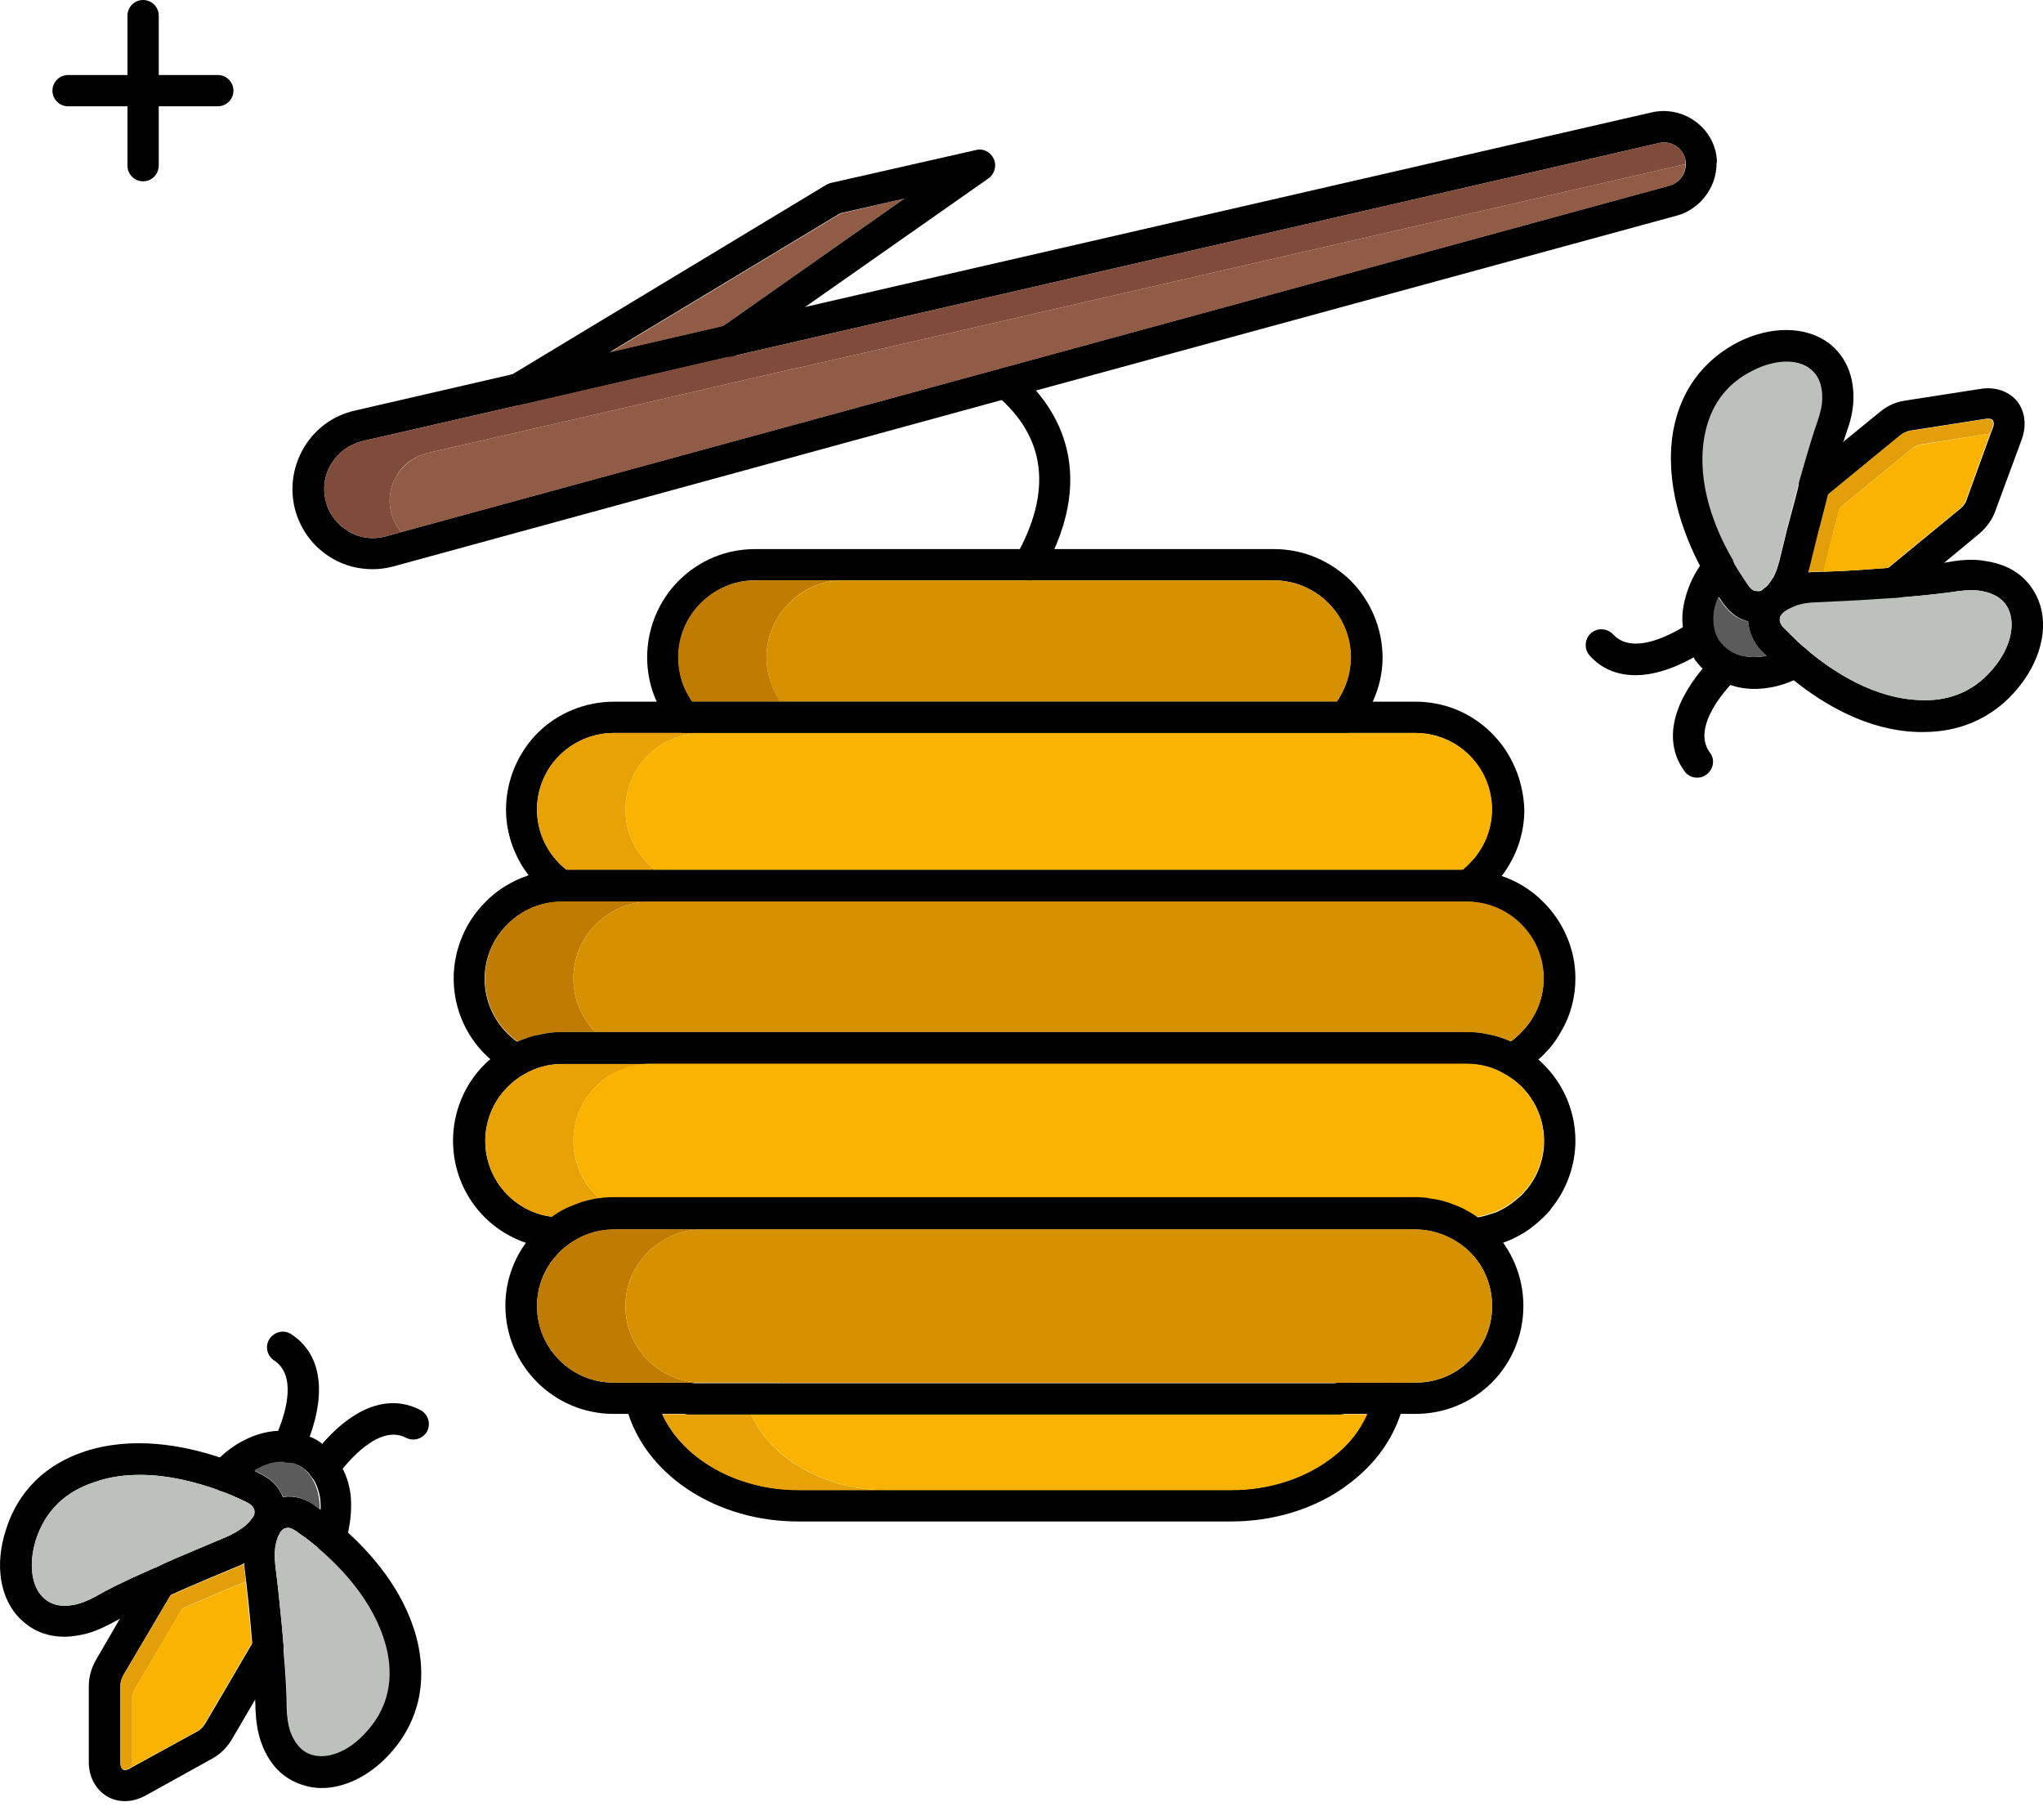 <svg width="64" height="57" viewBox="0 0 64 57" fill="none" xmlns="http://www.w3.org/2000/svg">
<path d="M42.303 18.18C41.682 17.58 40.843 17.2 39.913 17.2H23.652C22.753 17.2 21.902 17.55 21.262 18.19C20.633 18.82 20.273 19.69 20.273 20.59C20.273 21.07 20.372 21.55 20.573 21.98C20.712 22.28 20.883 22.54 21.093 22.79C21.192 22.9 21.323 22.97 21.462 22.97H42.123C42.263 22.97 42.403 22.9 42.483 22.79C42.703 22.54 42.873 22.28 43.002 21.98C43.203 21.55 43.312 21.07 43.312 20.59C43.303 19.65 42.922 18.8 42.303 18.18ZM21.692 21.98C21.402 21.58 21.253 21.09 21.253 20.59C21.253 19.95 21.512 19.33 21.962 18.89C22.413 18.44 23.012 18.18 23.652 18.18H39.903C41.233 18.18 42.312 19.26 42.312 20.59C42.312 21.09 42.153 21.57 41.873 21.98H21.692Z" fill="black"/>
<path d="M24.723 18.89C24.273 19.33 24.013 19.95 24.013 20.59C24.013 21.09 24.173 21.57 24.453 21.98H21.683C21.393 21.58 21.243 21.09 21.243 20.59C21.243 19.95 21.503 19.33 21.953 18.89C22.403 18.44 23.003 18.18 23.643 18.18H26.413C25.773 18.18 25.173 18.43 24.723 18.89Z" fill="#BF7B02"/>
<path d="M42.322 20.59C42.322 21.09 42.162 21.57 41.882 21.98H24.452C24.162 21.58 24.012 21.09 24.012 20.59C24.012 19.95 24.272 19.33 24.722 18.89C25.172 18.44 25.772 18.18 26.412 18.18H39.902C41.232 18.18 42.322 19.26 42.322 20.59Z" fill="#D69100"/>
<path d="M46.722 22.96C46.112 22.35 45.273 21.98 44.343 21.98H19.233C18.332 21.98 17.462 22.34 16.843 22.96C16.212 23.59 15.852 24.47 15.852 25.36C15.852 26.11 16.113 26.84 16.562 27.42C16.773 27.71 17.023 27.95 17.323 28.16C17.402 28.21 17.503 28.24 17.613 28.24H46.002C46.102 28.24 46.203 28.21 46.292 28.15C46.462 28.03 46.612 27.9 46.752 27.76C46.852 27.66 46.953 27.55 47.042 27.44C47.093 27.38 47.133 27.32 47.172 27.26C47.542 26.71 47.752 26.05 47.752 25.37C47.722 24.43 47.343 23.57 46.722 22.96ZM17.753 27.25C17.172 26.8 16.823 26.1 16.823 25.36C16.823 24.72 17.082 24.1 17.532 23.66C17.973 23.22 18.593 22.96 19.223 22.96H44.333C45.663 22.96 46.733 24.03 46.733 25.36C46.733 25.99 46.472 26.61 46.023 27.05C45.953 27.13 45.883 27.19 45.803 27.25H17.753Z" fill="black"/>
<path d="M20.522 27.25H17.752C17.172 26.8 16.822 26.1 16.822 25.36C16.822 24.72 17.082 24.1 17.532 23.66C17.972 23.22 18.592 22.96 19.222 22.96H21.992C21.362 22.96 20.742 23.22 20.302 23.66C19.852 24.1 19.592 24.72 19.592 25.36C19.592 26.1 19.942 26.8 20.522 27.25Z" fill="#E8A205"/>
<path d="M46.742 25.36C46.742 25.99 46.482 26.61 46.032 27.05C45.962 27.13 45.892 27.19 45.812 27.25H20.522C19.942 26.8 19.592 26.1 19.592 25.36C19.592 24.72 19.852 24.1 20.302 23.66C20.742 23.22 21.362 22.96 21.992 22.96H44.332C45.662 22.96 46.742 24.03 46.742 25.36Z" fill="#FBB302"/>
<path d="M48.332 28.24C47.972 27.88 47.512 27.59 47.012 27.43C46.682 27.31 46.332 27.25 45.962 27.25H17.592C17.232 27.25 16.882 27.31 16.552 27.42C16.052 27.59 15.592 27.86 15.212 28.25C14.572 28.88 14.212 29.76 14.212 30.65C14.212 31.64 14.642 32.56 15.372 33.19C15.562 33.36 15.752 33.51 15.972 33.62C16.122 33.7 16.302 33.7 16.452 33.61C16.782 33.42 17.182 33.31 17.592 33.31H45.962C46.172 33.31 46.372 33.34 46.562 33.39C46.762 33.44 46.942 33.51 47.112 33.61C47.182 33.66 47.272 33.68 47.352 33.68C47.442 33.68 47.522 33.66 47.602 33.61C47.762 33.52 47.912 33.43 48.042 33.31C48.102 33.27 48.152 33.23 48.202 33.18C48.262 33.13 48.312 33.08 48.362 33.03C48.572 32.82 48.752 32.59 48.892 32.33C49.202 31.82 49.352 31.24 49.352 30.64C49.352 29.72 48.962 28.86 48.332 28.24ZM17.592 32.34C17.342 32.34 17.102 32.37 16.872 32.43C16.782 32.44 16.692 32.46 16.602 32.5C16.572 32.5 16.532 32.51 16.502 32.53C16.402 32.56 16.302 32.6 16.212 32.64C15.572 32.19 15.182 31.46 15.182 30.66C15.182 30.02 15.442 29.4 15.892 28.96C16.342 28.51 16.942 28.25 17.582 28.25H45.972C47.292 28.27 48.352 29.34 48.352 30.66C48.352 31.3 48.092 31.9 47.652 32.34L47.642 32.35C47.542 32.46 47.432 32.55 47.322 32.63C47.252 32.6 47.192 32.58 47.122 32.55C47.012 32.51 46.912 32.48 46.802 32.45C46.662 32.42 46.532 32.39 46.402 32.37C46.252 32.35 46.092 32.34 45.952 32.34H17.592Z" fill="black"/>
<path d="M18.672 28.95C18.222 29.39 17.962 30.01 17.962 30.65C17.962 31.29 18.222 31.89 18.652 32.33H17.602C17.352 32.33 17.112 32.36 16.882 32.42C16.792 32.43 16.702 32.45 16.612 32.49C16.582 32.49 16.542 32.5 16.512 32.52C16.412 32.55 16.312 32.59 16.222 32.63C15.582 32.18 15.192 31.45 15.192 30.65C15.192 30.01 15.452 29.39 15.902 28.95C16.352 28.5 16.952 28.24 17.592 28.24H20.362C19.722 28.24 19.122 28.5 18.672 28.95Z" fill="#BF7B02"/>
<path d="M48.362 30.65C48.362 31.29 48.102 31.89 47.662 32.33L47.652 32.34C47.552 32.45 47.442 32.54 47.332 32.62C47.262 32.59 47.202 32.57 47.132 32.54C47.022 32.5 46.922 32.47 46.812 32.44C46.672 32.41 46.542 32.38 46.412 32.36C46.262 32.34 46.102 32.33 45.962 32.33H18.652C18.222 31.89 17.962 31.29 17.962 30.65C17.962 30.01 18.222 29.39 18.672 28.95C19.122 28.5 19.722 28.24 20.362 28.24H45.982C47.302 28.26 48.362 29.33 48.362 30.65Z" fill="#D69100"/>
<path d="M48.332 33.32C48.282 33.27 48.242 33.23 48.192 33.19C48.012 33.02 47.812 32.87 47.592 32.76C47.502 32.71 47.412 32.66 47.322 32.62C47.252 32.59 47.192 32.57 47.122 32.54C47.012 32.5 46.912 32.47 46.802 32.44C46.662 32.41 46.532 32.38 46.402 32.36C46.252 32.34 46.092 32.33 45.952 32.33H17.592C17.342 32.33 17.102 32.36 16.872 32.42C16.782 32.43 16.692 32.45 16.602 32.49C16.572 32.49 16.532 32.5 16.502 32.52C16.402 32.55 16.302 32.59 16.212 32.63C16.122 32.67 16.032 32.71 15.942 32.76C15.722 32.89 15.532 33.03 15.352 33.19C15.292 33.23 15.242 33.28 15.192 33.33C14.552 33.96 14.192 34.83 14.192 35.73C14.192 37.22 15.142 38.48 16.472 38.93C16.782 39.03 17.092 39.1 17.432 39.11C17.432 39.11 17.442 39.11 17.452 39.11C17.562 39.11 17.672 39.08 17.762 39.01C18.172 38.69 18.692 38.51 19.222 38.51H44.332C44.862 38.51 45.372 38.69 45.802 39.01C45.892 39.08 46.012 39.11 46.122 39.11C46.442 39.1 46.772 39.04 47.082 38.93C47.322 38.85 47.532 38.74 47.752 38.61C47.972 38.47 48.162 38.31 48.352 38.13C48.432 38.05 48.512 37.97 48.582 37.88V37.87C49.072 37.28 49.352 36.51 49.352 35.73C49.352 34.81 48.972 33.94 48.332 33.32ZM19.232 37.52C19.082 37.52 18.942 37.53 18.802 37.55C18.692 37.56 18.582 37.58 18.482 37.61C18.422 37.62 18.352 37.64 18.292 37.66C18.272 37.66 18.262 37.66 18.252 37.67C18.132 37.71 18.012 37.75 17.912 37.8C17.702 37.88 17.512 37.99 17.332 38.12C16.132 37.99 15.202 36.97 15.202 35.74C15.202 35.1 15.462 34.48 15.912 34.04C16.072 33.88 16.252 33.74 16.462 33.63C16.792 33.44 17.192 33.33 17.602 33.33H45.972C46.182 33.33 46.382 33.36 46.572 33.41C46.772 33.46 46.952 33.54 47.122 33.64C47.902 34.06 48.372 34.87 48.372 35.75C48.372 36.38 48.112 37 47.662 37.44C47.612 37.49 47.562 37.53 47.512 37.57C47.432 37.64 47.342 37.71 47.252 37.77C47.172 37.82 47.092 37.87 47.002 37.91C46.912 37.96 46.822 38 46.722 38.02C46.562 38.08 46.402 38.12 46.242 38.14L46.232 38.13C46.142 38.07 46.042 38.01 45.932 37.95C45.802 37.88 45.662 37.82 45.532 37.77C45.292 37.67 45.042 37.61 44.782 37.58C44.712 37.56 44.632 37.55 44.552 37.55C44.482 37.54 44.402 37.54 44.322 37.54H19.232V37.52Z" fill="black"/>
<path d="M18.673 34.03C18.223 34.47 17.963 35.09 17.963 35.73C17.963 36.46 18.283 37.12 18.803 37.55C18.693 37.56 18.583 37.58 18.483 37.61C18.423 37.62 18.353 37.64 18.293 37.66C18.273 37.66 18.263 37.66 18.253 37.67C18.133 37.7 18.013 37.75 17.913 37.8C17.703 37.88 17.513 37.99 17.333 38.12C16.133 37.99 15.203 36.97 15.203 35.74C15.203 35.1 15.463 34.48 15.913 34.04C16.073 33.88 16.253 33.74 16.463 33.63C16.793 33.44 17.193 33.33 17.603 33.33H20.373C19.963 33.33 19.563 33.44 19.233 33.63C19.013 33.73 18.823 33.87 18.673 34.03Z" fill="#E8A205"/>
<path d="M48.362 35.73C48.362 36.36 48.102 36.98 47.652 37.42C47.602 37.47 47.552 37.51 47.502 37.55C47.422 37.62 47.332 37.69 47.242 37.75C47.162 37.8 47.082 37.85 46.992 37.89C46.902 37.94 46.812 37.98 46.712 38C46.552 38.06 46.392 38.1 46.232 38.12L46.222 38.11C46.132 38.05 46.032 37.99 45.922 37.93C45.792 37.86 45.652 37.8 45.522 37.75C45.282 37.65 45.032 37.59 44.772 37.56C44.702 37.54 44.622 37.53 44.542 37.53C44.472 37.52 44.392 37.52 44.312 37.52H19.232C19.082 37.52 18.942 37.53 18.802 37.55C18.292 37.12 17.962 36.46 17.962 35.73C17.962 35.09 18.222 34.47 18.672 34.03C18.832 33.87 19.012 33.73 19.222 33.62C19.552 33.43 19.952 33.32 20.362 33.32H45.962C46.172 33.32 46.372 33.35 46.562 33.4C46.762 33.45 46.942 33.53 47.112 33.63C47.892 34.05 48.362 34.86 48.362 35.73Z" fill="#FBB302"/>
<path d="M47.722 40.91C47.722 41.81 47.373 42.66 46.742 43.3L46.733 43.31C46.083 43.95 45.233 44.29 44.343 44.29H41.972C41.703 44.29 41.483 44.07 41.483 43.8C41.483 43.56 41.663 43.37 41.873 43.32C41.903 43.31 41.943 43.31 41.972 43.31H44.343C44.992 43.31 45.583 43.07 46.042 42.61C46.492 42.15 46.742 41.56 46.742 40.91C46.742 40.16 46.403 39.46 45.803 39.01C45.383 38.69 44.862 38.51 44.333 38.51H19.233C18.703 38.51 18.192 38.69 17.773 39.01C17.652 39.1 17.593 39.15 17.552 39.2C17.073 39.67 16.823 40.27 16.823 40.91C16.823 42.24 17.902 43.31 19.223 43.31H21.582C21.613 43.31 21.652 43.31 21.683 43.32C21.902 43.37 22.073 43.57 22.073 43.8C22.073 44.08 21.843 44.29 21.582 44.29H19.223C17.352 44.29 15.832 42.77 15.832 40.9C15.832 40.18 16.062 39.49 16.483 38.92C16.582 38.77 16.712 38.63 16.832 38.51C16.892 38.44 16.983 38.36 17.073 38.28C17.082 38.28 17.152 38.22 17.152 38.22C17.203 38.18 17.253 38.14 17.312 38.1C17.492 37.97 17.683 37.86 17.892 37.78C18.003 37.73 18.122 37.69 18.233 37.65C18.242 37.64 18.253 37.64 18.273 37.64C18.332 37.62 18.402 37.6 18.462 37.59C18.573 37.56 18.683 37.54 18.782 37.53C18.933 37.51 19.073 37.5 19.212 37.5H44.322C44.403 37.5 44.483 37.5 44.553 37.51C44.633 37.51 44.712 37.52 44.782 37.54C45.042 37.57 45.292 37.63 45.532 37.73C45.672 37.78 45.812 37.84 45.932 37.91C46.042 37.97 46.142 38.03 46.233 38.09L46.242 38.1C46.292 38.14 46.352 38.18 46.403 38.22C46.513 38.3 46.612 38.39 46.712 38.5C46.852 38.62 46.983 38.77 47.083 38.92C47.492 39.49 47.722 40.18 47.722 40.91Z" fill="black"/>
<path d="M43.983 43.9C43.953 44.04 43.923 44.17 43.873 44.29V44.3C43.613 45.09 43.113 45.79 42.423 46.35C42.303 46.45 42.173 46.54 42.053 46.63C41.073 47.3 39.843 47.66 38.563 47.66H25.003C22.483 47.66 20.323 46.26 19.683 44.29C19.643 44.16 19.613 44.03 19.583 43.91C19.523 43.64 19.693 43.38 19.953 43.32C19.983 43.31 20.023 43.31 20.053 43.31C20.293 43.31 20.493 43.47 20.543 43.7C20.583 43.91 20.653 44.1 20.743 44.29C21.373 45.69 23.083 46.67 24.993 46.67H38.563C39.783 46.67 40.933 46.29 41.803 45.59C42.263 45.23 42.613 44.78 42.813 44.3L42.823 44.29C42.903 44.1 42.973 43.9 43.013 43.7C43.053 43.49 43.223 43.34 43.423 43.32C43.443 43.31 43.463 43.31 43.483 43.31C43.523 43.31 43.553 43.31 43.593 43.32C43.863 43.38 44.033 43.64 43.983 43.9ZM22.443 10.96C22.283 10.74 22.333 10.44 22.563 10.28L22.643 10.22L19.133 11.03H19.123L16.513 12.61C16.483 12.64 16.443 12.66 16.403 12.67L22.843 11.18C22.683 11.18 22.533 11.1 22.443 10.96ZM22.443 10.96C22.283 10.74 22.333 10.44 22.563 10.28L22.643 10.22L19.133 11.03H19.123L16.513 12.61C16.483 12.64 16.443 12.66 16.403 12.67L22.843 11.18C22.683 11.18 22.533 11.1 22.443 10.96ZM22.443 10.96C22.283 10.74 22.333 10.44 22.563 10.28L22.643 10.22L19.133 11.03H19.123L16.513 12.61C16.483 12.64 16.443 12.66 16.403 12.67L22.843 11.18C22.683 11.18 22.533 11.1 22.443 10.96ZM22.443 10.96C22.283 10.74 22.333 10.44 22.563 10.28L22.643 10.22L19.133 11.03H19.123L16.513 12.61C16.483 12.64 16.443 12.66 16.403 12.67L22.843 11.18C22.683 11.18 22.533 11.1 22.443 10.96ZM22.443 10.96C22.283 10.74 22.333 10.44 22.563 10.28L22.643 10.22L19.133 11.03H19.123L16.513 12.61C16.483 12.64 16.443 12.66 16.403 12.67L22.843 11.18C22.683 11.18 22.533 11.1 22.443 10.96ZM22.443 10.96C22.283 10.74 22.333 10.44 22.563 10.28L22.643 10.22L19.133 11.03H19.123L16.513 12.61C16.483 12.64 16.443 12.66 16.403 12.67L22.843 11.18C22.683 11.18 22.533 11.1 22.443 10.96ZM22.443 10.96C22.283 10.74 22.333 10.44 22.563 10.28L22.643 10.22L19.133 11.03H19.123L16.513 12.61C16.483 12.64 16.443 12.66 16.403 12.67L22.843 11.18C22.683 11.18 22.533 11.1 22.443 10.96ZM22.443 10.96C22.283 10.74 22.333 10.44 22.563 10.28L22.643 10.22L19.133 11.03H19.123L16.513 12.61C16.483 12.64 16.443 12.66 16.403 12.67L22.843 11.18C22.683 11.18 22.533 11.1 22.443 10.96ZM22.443 10.96C22.283 10.74 22.333 10.44 22.563 10.28L22.643 10.22L19.133 11.03H19.123L16.513 12.61C16.483 12.64 16.443 12.66 16.403 12.67L22.843 11.18C22.683 11.18 22.533 11.1 22.443 10.96ZM22.443 10.96C22.283 10.74 22.333 10.44 22.563 10.28L22.643 10.22L19.133 11.03H19.123L16.513 12.61C16.483 12.64 16.443 12.66 16.403 12.67L22.843 11.18C22.683 11.18 22.533 11.1 22.443 10.96ZM22.443 10.96C22.283 10.74 22.333 10.44 22.563 10.28L22.643 10.22L19.133 11.03H19.123L16.513 12.61C16.483 12.64 16.443 12.66 16.403 12.67L22.843 11.18C22.683 11.18 22.533 11.1 22.443 10.96ZM53.773 4.91C53.763 4.85 53.753 4.8 53.743 4.74C53.523 3.86 52.633 3.32 51.743 3.52L25.203 9.62H25.193L22.643 10.21H22.633L19.123 11.02H19.113L16.043 11.73H16.023L11.123 12.86C10.453 13.01 9.893 13.41 9.533 14C9.183 14.58 9.073 15.26 9.233 15.92C9.403 16.59 9.813 17.14 10.403 17.49C10.793 17.72 11.233 17.83 11.673 17.83C11.893 17.83 12.113 17.8 12.333 17.74L31.383 12.53L32.453 12.23H32.463L52.543 6.75C52.723 6.7 52.873 6.63 53.013 6.53C53.483 6.22 53.773 5.68 53.773 5.12C53.793 5.07 53.783 4.99 53.773 4.91ZM12.093 16.8C11.693 16.91 11.273 16.86 10.913 16.64C10.563 16.43 10.303 16.1 10.203 15.69C10.103 15.29 10.163 14.87 10.383 14.52C10.603 14.17 10.943 13.92 11.343 13.82L16.313 12.68C16.343 12.68 16.373 12.67 16.403 12.66L22.843 11.17C22.903 11.17 22.963 11.15 23.023 11.14L51.973 4.48C52.023 4.47 52.073 4.46 52.123 4.46C52.433 4.46 52.713 4.67 52.793 4.98C52.803 5.03 52.813 5.08 52.813 5.13C52.813 5.44 52.613 5.72 52.313 5.81L31.443 11.51L12.583 16.66L12.093 16.8Z" fill="black"/>
<path d="M52.803 5.14L25.073 11.51C25.013 11.52 24.953 11.54 24.893 11.54L18.453 13.03C18.423 13.04 18.393 13.05 18.363 13.05L13.393 14.19C12.993 14.29 12.643 14.53 12.433 14.89C12.213 15.24 12.153 15.66 12.253 16.06C12.313 16.29 12.423 16.49 12.573 16.67L12.093 16.8C11.693 16.91 11.273 16.86 10.913 16.64C10.563 16.43 10.303 16.1 10.203 15.69C10.103 15.29 10.163 14.87 10.383 14.52C10.603 14.17 10.943 13.92 11.343 13.82L16.313 12.68C16.343 12.68 16.373 12.67 16.403 12.66L22.843 11.17C22.903 11.17 22.963 11.15 23.023 11.14L51.973 4.48C52.023 4.47 52.073 4.46 52.123 4.46C52.433 4.46 52.713 4.67 52.793 4.98C52.793 5.04 52.803 5.09 52.803 5.14Z" fill="#7F4C3B"/>
<path d="M52.802 5.14C52.802 5.45 52.602 5.73 52.302 5.82L31.432 11.52L12.572 16.67C12.422 16.49 12.312 16.29 12.252 16.06C12.152 15.66 12.212 15.24 12.432 14.89C12.652 14.54 12.992 14.29 13.392 14.19L18.362 13.05C18.392 13.05 18.422 13.04 18.452 13.03L24.892 11.54C24.952 11.54 25.012 11.52 25.072 11.51L52.802 5.14Z" fill="#915C46"/>
<path d="M32.243 18.18C32.163 18.18 32.073 18.16 32.003 18.12C31.763 17.99 31.683 17.69 31.813 17.45C32.973 15.4 32.773 13.7 31.213 12.38C31.003 12.2 30.983 11.89 31.153 11.69C31.323 11.48 31.643 11.46 31.843 11.63C32.953 12.57 34.533 14.63 32.663 17.93C32.583 18.09 32.413 18.18 32.243 18.18Z" fill="black"/>
<path d="M28.332 6.22L22.642 10.22H22.632L19.132 11.03L26.332 6.69L28.332 6.22Z" fill="#915C46"/>
<path d="M30.962 5.59L25.202 9.63H25.192L23.112 11.09C23.082 11.11 23.052 11.13 23.012 11.15C22.952 11.16 22.892 11.18 22.832 11.18C22.672 11.18 22.522 11.1 22.432 10.96C22.272 10.74 22.322 10.44 22.552 10.28L22.632 10.22H22.642L28.332 6.22L26.322 6.68L19.122 11.02H19.112L16.502 12.6C16.472 12.63 16.432 12.65 16.392 12.66C16.362 12.67 16.332 12.68 16.302 12.68C16.272 12.69 16.252 12.69 16.222 12.69C16.102 12.69 15.992 12.64 15.902 12.56C15.702 12.38 15.672 12.08 15.862 11.87L15.872 11.86C15.902 11.82 15.942 11.79 15.982 11.76L16.022 11.73H16.042L25.882 5.79C25.932 5.76 25.982 5.74 26.032 5.73L30.572 4.7C30.802 4.64 31.032 4.76 31.132 4.98C31.232 5.2 31.152 5.46 30.962 5.59Z" fill="black"/>
<path d="M10.902 48.01C10.872 48.12 10.842 48.23 10.802 48.33C10.752 48.48 10.622 48.6 10.472 48.64C10.312 48.68 10.152 48.65 10.032 48.54C9.802 48.35 9.622 48.2 9.452 48.09L9.272 47.96C9.152 47.88 9.072 47.85 9.002 47.86C8.902 47.87 8.832 47.91 8.762 48.03V48.04C8.762 48.05 8.752 48.05 8.752 48.06C8.752 48.06 8.752 48.07 8.742 48.07C8.672 48.2 8.642 48.37 8.622 48.47C8.602 48.63 8.602 48.8 8.622 49.01C8.662 49.37 8.712 49.73 8.742 50.05C8.802 50.63 8.852 51.12 8.882 51.55V51.6C8.882 51.69 8.862 51.77 8.822 51.84L7.992 53.23V53.24L7.272 54.47C7.122 54.73 6.912 54.94 6.662 55.08L4.552 56.25C4.342 56.36 4.132 56.42 3.912 56.42C3.712 56.42 3.522 56.37 3.352 56.27C3.002 56.06 2.782 55.66 2.782 55.21V52.81C2.782 52.53 2.862 52.24 3.022 51.97L3.742 50.73H3.752L4.562 49.34C4.602 49.27 4.652 49.21 4.722 49.17H4.732C4.752 49.16 4.772 49.15 4.792 49.14C4.822 49.13 4.842 49.12 4.872 49.11C4.992 49.07 5.132 49.09 5.242 49.16C5.482 49.3 5.562 49.6 5.422 49.84L5.342 49.97L3.872 52.46C3.802 52.58 3.772 52.7 3.772 52.8V55.21C3.772 55.32 3.802 55.4 3.852 55.43C3.912 55.46 3.992 55.45 4.082 55.39L4.152 55.35L6.192 54.23C6.282 54.18 6.382 54.08 6.442 53.97L7.902 51.48C7.872 51.11 7.832 50.66 7.782 50.17C7.762 49.97 7.732 49.76 7.712 49.54C7.692 49.41 7.682 49.27 7.662 49.13C7.652 49.08 7.652 49.03 7.652 48.98C7.622 48.75 7.632 48.54 7.662 48.33C7.702 48.12 7.762 47.82 7.922 47.54C7.932 47.53 7.932 47.52 7.942 47.51C8.172 47.16 8.492 46.94 8.882 46.89H8.892C9.212 46.85 9.522 46.93 9.812 47.12L10.042 47.29C10.052 47.18 10.042 47.06 10.032 46.95C9.992 46.68 9.902 46.45 9.762 46.25C9.672 46.13 9.562 46.03 9.442 45.95C9.332 45.89 9.212 45.84 9.082 45.82C9.042 45.82 9.002 45.81 8.962 45.81C8.652 45.78 8.312 45.88 8.002 46.08H7.952C7.742 46.21 7.562 46.37 7.392 46.56C7.252 46.71 7.042 46.76 6.852 46.69C6.802 46.67 6.752 46.64 6.702 46.6C6.492 46.42 6.472 46.11 6.652 45.9C6.722 45.82 6.802 45.74 6.882 45.66C7.422 45.15 8.072 44.85 8.712 44.82C8.842 44.81 8.982 44.81 9.102 44.83C9.312 44.86 9.502 44.91 9.692 45C9.772 45.03 9.842 45.06 9.912 45.1C9.982 45.14 10.042 45.18 10.102 45.24C10.272 45.35 10.412 45.5 10.532 45.66C10.612 45.77 10.672 45.88 10.732 46C10.862 46.25 10.942 46.52 10.982 46.81C11.022 47.2 10.992 47.61 10.902 48.01Z" fill="black"/>
<path d="M7.903 47.54C7.823 47.68 7.683 47.8 7.593 47.86C7.453 47.96 7.303 48.05 7.123 48.13L6.153 48.54C5.653 48.75 5.223 48.93 4.863 49.11C4.983 49.07 5.123 49.09 5.233 49.16C5.473 49.3 5.553 49.6 5.413 49.84L5.333 49.97C5.673 49.81 6.083 49.64 6.523 49.45L7.503 49.04C7.543 49.02 7.593 49 7.633 48.98C7.603 48.75 7.613 48.54 7.643 48.33C7.693 48.12 7.753 47.81 7.903 47.54ZM7.903 47.54C7.823 47.68 7.683 47.8 7.593 47.86C7.453 47.96 7.303 48.05 7.123 48.13L6.153 48.54C5.653 48.75 5.223 48.93 4.863 49.11C4.983 49.07 5.123 49.09 5.233 49.16C5.473 49.3 5.553 49.6 5.413 49.84L5.333 49.97C5.673 49.81 6.083 49.64 6.523 49.45L7.503 49.04C7.543 49.02 7.593 49 7.633 48.98C7.603 48.75 7.613 48.54 7.643 48.33C7.693 48.12 7.753 47.81 7.903 47.54ZM7.903 47.54C7.823 47.68 7.683 47.8 7.593 47.86C7.453 47.96 7.303 48.05 7.123 48.13L6.153 48.54C5.653 48.75 5.223 48.93 4.863 49.11C4.983 49.07 5.123 49.09 5.233 49.16C5.473 49.3 5.553 49.6 5.413 49.84L5.333 49.97C5.673 49.81 6.083 49.64 6.523 49.45L7.503 49.04C7.543 49.02 7.593 49 7.633 48.98C7.603 48.75 7.613 48.54 7.643 48.33C7.693 48.12 7.753 47.81 7.903 47.54ZM7.903 47.54C7.823 47.68 7.683 47.8 7.593 47.86C7.453 47.96 7.303 48.05 7.123 48.13L6.153 48.54C5.653 48.75 5.223 48.93 4.863 49.11C4.983 49.07 5.123 49.09 5.233 49.16C5.473 49.3 5.553 49.6 5.413 49.84L5.333 49.97C5.673 49.81 6.083 49.64 6.523 49.45L7.503 49.04C7.543 49.02 7.593 49 7.633 48.98C7.603 48.75 7.613 48.54 7.643 48.33C7.693 48.12 7.753 47.81 7.903 47.54ZM7.903 47.54C7.823 47.68 7.683 47.8 7.593 47.86C7.453 47.96 7.303 48.05 7.123 48.13L6.153 48.54C5.653 48.75 5.223 48.93 4.863 49.11C4.983 49.07 5.123 49.09 5.233 49.16C5.473 49.3 5.553 49.6 5.413 49.84L5.333 49.97C5.673 49.81 6.083 49.64 6.523 49.45L7.503 49.04C7.543 49.02 7.593 49 7.633 48.98C7.603 48.75 7.613 48.54 7.643 48.33C7.693 48.12 7.753 47.81 7.903 47.54ZM7.903 47.54C7.823 47.68 7.683 47.8 7.593 47.86C7.453 47.96 7.303 48.05 7.123 48.13L6.153 48.54C5.653 48.75 5.223 48.93 4.863 49.11C4.983 49.07 5.123 49.09 5.233 49.16C5.473 49.3 5.553 49.6 5.413 49.84L5.333 49.97C5.673 49.81 6.083 49.64 6.523 49.45L7.503 49.04C7.543 49.02 7.593 49 7.633 48.98C7.603 48.75 7.613 48.54 7.643 48.33C7.693 48.12 7.753 47.81 7.903 47.54ZM7.903 47.54C7.823 47.68 7.683 47.8 7.593 47.86C7.453 47.96 7.303 48.05 7.123 48.13L6.153 48.54C5.653 48.75 5.223 48.93 4.863 49.11C4.983 49.07 5.123 49.09 5.233 49.16C5.473 49.3 5.553 49.6 5.413 49.84L5.333 49.97C5.673 49.81 6.083 49.64 6.523 49.45L7.503 49.04C7.543 49.02 7.593 49 7.633 48.98C7.603 48.75 7.613 48.54 7.643 48.33C7.693 48.12 7.753 47.81 7.903 47.54ZM8.863 46.89C8.733 46.58 8.513 46.35 8.213 46.2C8.133 46.16 8.053 46.12 7.963 46.07H7.953C7.743 45.98 7.493 45.86 7.193 45.76C7.093 45.72 6.983 45.68 6.873 45.65C5.733 45.27 4.163 44.98 2.673 45.46C1.093 45.98 0.443 47.08 0.183 47.93C-0.177 49.03 0.003 50.11 0.653 50.73C0.923 50.99 1.353 51.27 2.023 51.27C2.173 51.27 2.333 51.25 2.493 51.22C2.813 51.17 3.123 51.04 3.473 50.86C3.533 50.83 3.623 50.78 3.733 50.72H3.743C4.033 50.57 4.503 50.35 5.183 50.03C5.233 50.01 5.283 49.98 5.333 49.96C5.673 49.8 6.083 49.63 6.523 49.44L7.503 49.03C7.543 49.01 7.593 48.99 7.633 48.97C7.843 48.88 8.013 48.76 8.193 48.64C8.353 48.51 8.563 48.32 8.733 48.07C8.743 48.07 8.743 48.06 8.743 48.06C8.743 48.05 8.753 48.05 8.753 48.04V48.03C8.983 47.66 9.013 47.27 8.863 46.89ZM7.913 47.54C7.823 47.68 7.683 47.8 7.593 47.86C7.453 47.96 7.303 48.05 7.123 48.13L6.153 48.54C5.653 48.75 5.223 48.93 4.863 49.11C4.833 49.12 4.813 49.13 4.783 49.14C4.763 49.15 4.743 49.16 4.723 49.17H4.713C3.803 49.57 3.283 49.84 3.013 50C2.753 50.14 2.533 50.23 2.323 50.27C1.903 50.35 1.583 50.27 1.343 50.03C0.983 49.68 0.893 48.98 1.123 48.24C1.413 47.33 2.043 46.72 2.983 46.42C3.433 46.26 3.913 46.2 4.383 46.2C5.303 46.2 6.173 46.44 6.853 46.68L6.863 46.69C7.133 46.78 7.353 46.88 7.543 46.97C7.633 47.01 7.713 47.05 7.773 47.08C7.863 47.13 7.923 47.19 7.953 47.26C7.983 47.32 7.993 47.4 7.933 47.52C7.923 47.52 7.923 47.53 7.913 47.54ZM7.903 47.54C7.823 47.68 7.683 47.8 7.593 47.86C7.453 47.96 7.303 48.05 7.123 48.13L6.153 48.54C5.653 48.75 5.223 48.93 4.863 49.11C4.983 49.07 5.123 49.09 5.233 49.16C5.473 49.3 5.553 49.6 5.413 49.84L5.333 49.97C5.673 49.81 6.083 49.64 6.523 49.45L7.503 49.04C7.543 49.02 7.593 49 7.633 48.98C7.603 48.75 7.613 48.54 7.643 48.33C7.693 48.12 7.753 47.81 7.903 47.54ZM7.903 47.54C7.823 47.68 7.683 47.8 7.593 47.86C7.453 47.96 7.303 48.05 7.123 48.13L6.153 48.54C5.653 48.75 5.223 48.93 4.863 49.11C4.983 49.07 5.123 49.09 5.233 49.16C5.473 49.3 5.553 49.6 5.413 49.84L5.333 49.97C5.673 49.81 6.083 49.64 6.523 49.45L7.503 49.04C7.543 49.02 7.593 49 7.633 48.98C7.603 48.75 7.613 48.54 7.643 48.33C7.693 48.12 7.753 47.81 7.903 47.54ZM7.903 47.54C7.823 47.68 7.683 47.8 7.593 47.86C7.453 47.96 7.303 48.05 7.123 48.13L6.153 48.54C5.653 48.75 5.223 48.93 4.863 49.11C4.983 49.07 5.123 49.09 5.233 49.16C5.473 49.3 5.553 49.6 5.413 49.84L5.333 49.97C5.673 49.81 6.083 49.64 6.523 49.45L7.503 49.04C7.543 49.02 7.593 49 7.633 48.98C7.603 48.75 7.613 48.54 7.643 48.33C7.693 48.12 7.753 47.81 7.903 47.54ZM7.903 47.54C7.823 47.68 7.683 47.8 7.593 47.86C7.453 47.96 7.303 48.05 7.123 48.13L6.153 48.54C5.653 48.75 5.223 48.93 4.863 49.11C4.983 49.07 5.123 49.09 5.233 49.16C5.473 49.3 5.553 49.6 5.413 49.84L5.333 49.97C5.673 49.81 6.083 49.64 6.523 49.45L7.503 49.04C7.543 49.02 7.593 49 7.633 48.98C7.603 48.75 7.613 48.54 7.643 48.33C7.693 48.12 7.753 47.81 7.903 47.54ZM7.903 47.54C7.823 47.68 7.683 47.8 7.593 47.86C7.453 47.96 7.303 48.05 7.123 48.13L6.153 48.54C5.653 48.75 5.223 48.93 4.863 49.11C4.983 49.07 5.123 49.09 5.233 49.16C5.473 49.3 5.553 49.6 5.413 49.84L5.333 49.97C5.673 49.81 6.083 49.64 6.523 49.45L7.503 49.04C7.543 49.02 7.593 49 7.633 48.98C7.603 48.75 7.613 48.54 7.643 48.33C7.693 48.12 7.753 47.81 7.903 47.54ZM7.903 47.54C7.823 47.68 7.683 47.8 7.593 47.86C7.453 47.96 7.303 48.05 7.123 48.13L6.153 48.54C5.653 48.75 5.223 48.93 4.863 49.11C4.983 49.07 5.123 49.09 5.233 49.16C5.473 49.3 5.553 49.6 5.413 49.84L5.333 49.97C5.673 49.81 6.083 49.64 6.523 49.45L7.503 49.04C7.543 49.02 7.593 49 7.633 48.98C7.603 48.75 7.613 48.54 7.643 48.33C7.693 48.12 7.753 47.81 7.903 47.54Z" fill="black"/>
<path d="M7.923 47.51C7.912 47.52 7.912 47.53 7.902 47.54C7.822 47.68 7.683 47.8 7.593 47.86C7.452 47.96 7.303 48.05 7.122 48.13L6.152 48.54C5.652 48.75 5.223 48.93 4.862 49.11C4.832 49.12 4.812 49.13 4.782 49.14C4.763 49.15 4.742 49.16 4.723 49.17H4.713C3.803 49.57 3.283 49.84 3.013 50C2.752 50.14 2.533 50.23 2.322 50.27C1.903 50.35 1.583 50.27 1.343 50.03C0.983 49.68 0.893 48.98 1.123 48.24C1.413 47.33 2.042 46.72 2.982 46.42C3.433 46.26 3.913 46.2 4.383 46.2C5.303 46.2 6.173 46.44 6.853 46.68L6.862 46.69C7.133 46.78 7.353 46.88 7.543 46.97C7.633 47.01 7.713 47.05 7.772 47.08C7.862 47.13 7.923 47.19 7.952 47.26C7.973 47.31 7.982 47.39 7.923 47.51Z" fill="#BCC1BC"/>
<path d="M7.702 49.54L6.902 49.87C6.462 50.06 6.052 50.23 5.712 50.39L4.242 52.88C4.172 53 4.142 53.12 4.142 53.22V55.34L4.072 55.38C3.982 55.44 3.902 55.45 3.842 55.42C3.802 55.4 3.772 55.32 3.772 55.21V52.81C3.772 52.7 3.802 52.58 3.872 52.47L5.342 49.98C5.682 49.82 6.092 49.65 6.532 49.46L7.512 49.05C7.552 49.03 7.602 49.01 7.642 48.99C7.642 49.04 7.642 49.09 7.652 49.14C7.672 49.27 7.682 49.41 7.702 49.54Z" fill="#E29F0A"/>
<path d="M7.883 51.48L6.423 53.97C6.363 54.08 6.263 54.18 6.173 54.23L4.133 55.35V53.23C4.133 53.12 4.163 53 4.233 52.89L5.703 50.4C6.043 50.24 6.453 50.07 6.893 49.88L7.693 49.55C7.713 49.77 7.743 49.98 7.763 50.18C7.813 50.66 7.853 51.1 7.883 51.48Z" fill="#FBB302"/>
<path d="M11.452 54.3C10.932 54.87 10.282 55.13 9.782 54.98C9.472 54.89 9.242 54.64 9.102 54.24C9.042 54.06 9.002 53.82 8.992 53.51C8.992 53.19 8.972 52.6 8.882 51.6V51.55C8.852 51.13 8.802 50.63 8.742 50.05C8.712 49.73 8.662 49.37 8.622 49.01C8.602 48.8 8.602 48.63 8.622 48.47C8.642 48.36 8.672 48.19 8.742 48.07C8.752 48.07 8.752 48.06 8.752 48.06C8.752 48.05 8.762 48.05 8.762 48.04V48.03C8.832 47.91 8.902 47.87 9.002 47.86C9.072 47.85 9.152 47.88 9.272 47.96L9.452 48.09C9.622 48.2 9.802 48.36 10.032 48.54C10.842 49.24 11.872 50.37 12.162 51.79C12.332 52.77 12.102 53.61 11.452 54.3Z" fill="#BCC1BC"/>
<path d="M12.182 54.97C11.562 55.64 10.792 56.01 10.072 56.01C9.872 56.01 9.692 55.98 9.502 55.92C9.072 55.79 8.482 55.46 8.172 54.55C8.072 54.26 8.022 53.95 8.002 53.53C8.002 53.46 8.002 53.36 7.992 53.23V53.22C7.982 52.9 7.962 52.38 7.902 51.62C7.872 51.35 8.082 51.12 8.352 51.09C8.622 51.08 8.852 51.28 8.872 51.54V51.59C8.962 52.59 8.982 53.19 8.982 53.5C8.992 53.81 9.032 54.04 9.092 54.23C9.232 54.62 9.462 54.88 9.772 54.97C10.272 55.12 10.922 54.86 11.442 54.29C12.092 53.6 12.332 52.75 12.142 51.78C11.852 50.36 10.822 49.23 10.012 48.53C9.802 48.35 9.772 48.04 9.952 47.83C10.132 47.62 10.442 47.6 10.652 47.78C10.732 47.85 10.812 47.92 10.892 48C11.782 48.81 12.802 50.04 13.112 51.58C13.432 53.22 12.782 54.33 12.182 54.97Z" fill="black"/>
<path d="M10.143 46.45C10.043 46.45 9.942 46.42 9.852 46.35C9.632 46.19 9.582 45.88 9.752 45.66C10.863 44.15 12.102 43.61 13.172 44.17C13.412 44.3 13.502 44.59 13.383 44.83C13.252 45.07 12.963 45.16 12.723 45.04C11.893 44.6 10.922 45.74 10.553 46.24C10.443 46.38 10.293 46.45 10.143 46.45Z" fill="black"/>
<path d="M10.012 47.28L9.782 47.11C9.492 46.92 9.182 46.84 8.862 46.88V46.87C8.732 46.57 8.512 46.34 8.212 46.19C8.132 46.15 8.052 46.11 7.962 46.06C8.282 45.86 8.622 45.76 8.922 45.79C8.962 45.79 9.002 45.8 9.042 45.8C9.182 45.82 9.302 45.87 9.402 45.93C9.532 46.01 9.642 46.11 9.722 46.23C9.862 46.43 9.952 46.66 9.992 46.93C10.012 47.06 10.022 47.17 10.012 47.28Z" fill="#5A5B5A"/>
<path d="M9.703 45C9.643 45.17 9.573 45.34 9.493 45.52C9.413 45.71 9.233 45.82 9.053 45.82C9.013 45.82 8.973 45.81 8.933 45.81C8.903 45.79 8.873 45.78 8.843 45.77C8.593 45.66 8.493 45.37 8.593 45.12C8.633 45.04 8.673 44.93 8.713 44.82C8.983 44.16 9.273 43.07 8.593 42.62C8.363 42.47 8.293 42.17 8.443 41.94C8.603 41.71 8.903 41.64 9.133 41.8C10.033 42.39 10.232 43.54 9.703 45Z" fill="black"/>
<path d="M63.343 13.74L62.513 15.99C62.422 16.26 62.242 16.51 62.013 16.71L60.903 17.63L59.663 18.64C59.572 18.72 59.453 18.76 59.343 18.76C59.203 18.76 59.053 18.7 58.972 18.58C58.892 18.48 58.852 18.37 58.852 18.26C58.852 18.12 58.913 17.98 59.032 17.89L59.153 17.79L61.392 15.95C61.492 15.87 61.572 15.77 61.602 15.67L62.362 13.58L62.432 13.4C62.472 13.3 62.462 13.22 62.432 13.17C62.392 13.12 62.312 13.1 62.203 13.12L59.833 13.49C59.722 13.51 59.602 13.57 59.513 13.65L57.282 15.48C57.182 15.85 57.072 16.28 56.953 16.76C56.873 17.08 56.792 17.42 56.703 17.78C56.693 17.83 56.672 17.88 56.663 17.92C56.663 17.94 56.653 17.96 56.642 17.97C56.623 18.07 56.593 18.16 56.553 18.24C56.513 18.35 56.472 18.44 56.422 18.53C56.312 18.72 56.153 18.98 55.913 19.18L55.903 19.19C55.572 19.47 55.182 19.55 54.792 19.47H54.782C54.472 19.4 54.212 19.21 54.013 18.94L53.843 18.7C53.803 18.81 53.763 18.92 53.733 19.03C53.672 19.29 53.682 19.54 53.742 19.77C53.782 19.92 53.852 20.06 53.953 20.16C54.032 20.26 54.142 20.35 54.273 20.42C54.282 20.42 54.292 20.43 54.303 20.44C54.602 20.59 54.972 20.62 55.362 20.54C55.593 20.5 55.822 20.42 56.053 20.29C56.252 20.18 56.492 20.23 56.642 20.38C56.672 20.41 56.703 20.45 56.722 20.49C56.852 20.73 56.763 21.02 56.523 21.15C56.422 21.21 56.312 21.26 56.212 21.3C55.792 21.49 55.362 21.58 54.962 21.58C54.693 21.58 54.453 21.54 54.212 21.46C54.083 21.43 53.962 21.38 53.852 21.32C53.663 21.23 53.502 21.11 53.352 20.95C53.292 20.91 53.242 20.85 53.193 20.79C53.142 20.73 53.093 20.67 53.062 20.6C52.943 20.43 52.852 20.26 52.792 20.05C52.752 19.93 52.733 19.79 52.722 19.67C52.682 19.39 52.703 19.11 52.773 18.82C52.862 18.44 53.023 18.06 53.252 17.73C53.312 17.63 53.383 17.54 53.462 17.45C53.562 17.32 53.722 17.26 53.873 17.27C54.042 17.28 54.182 17.38 54.252 17.52C54.263 17.54 54.273 17.56 54.282 17.57C54.422 17.8 54.542 17.99 54.642 18.15L54.773 18.34C54.843 18.45 54.913 18.5 54.992 18.51C55.083 18.53 55.163 18.53 55.273 18.44L55.282 18.43C55.403 18.33 55.492 18.17 55.562 18.07C55.633 17.93 55.693 17.76 55.742 17.57C55.833 17.21 55.913 16.86 55.992 16.55C56.142 15.99 56.273 15.51 56.373 15.09C56.403 14.99 56.453 14.9 56.532 14.84L57.773 13.82C57.773 13.81 57.782 13.81 57.782 13.81L58.883 12.91C59.112 12.72 59.383 12.59 59.672 12.55L62.053 12.18C62.492 12.11 62.922 12.25 63.182 12.56C63.432 12.87 63.492 13.31 63.343 13.74Z" fill="black"/>
<path d="M58.973 18.58C58.893 18.48 58.853 18.37 58.853 18.26C58.853 18.12 58.913 17.98 59.033 17.89L59.153 17.79C58.783 17.82 58.343 17.85 57.853 17.88L57.143 17.91L56.793 17.92C56.743 17.92 56.703 17.93 56.653 17.94C56.653 17.96 56.643 17.98 56.633 17.99C56.613 18.09 56.583 18.18 56.543 18.26C56.503 18.37 56.463 18.46 56.413 18.55C56.303 18.74 56.143 19 55.903 19.2C56.023 19.11 56.203 19.04 56.303 19C56.463 18.95 56.623 18.92 56.833 18.91L57.893 18.86C58.443 18.83 58.923 18.8 59.343 18.77C59.203 18.76 59.053 18.7 58.973 18.58ZM58.973 18.58C58.893 18.48 58.853 18.37 58.853 18.26C58.853 18.12 58.913 17.98 59.033 17.89L59.153 17.79C58.783 17.82 58.343 17.85 57.853 17.88L57.143 17.91L56.793 17.92C56.743 17.92 56.703 17.93 56.653 17.94C56.653 17.96 56.643 17.98 56.633 17.99C56.613 18.09 56.583 18.18 56.543 18.26C56.503 18.37 56.463 18.46 56.413 18.55C56.303 18.74 56.143 19 55.903 19.2C56.023 19.11 56.203 19.04 56.303 19C56.463 18.95 56.623 18.92 56.833 18.91L57.893 18.86C58.443 18.83 58.923 18.8 59.343 18.77C59.203 18.76 59.053 18.7 58.973 18.58ZM58.973 18.58C58.893 18.48 58.853 18.37 58.853 18.26C58.853 18.12 58.913 17.98 59.033 17.89L59.153 17.79C58.783 17.82 58.343 17.85 57.853 17.88L57.143 17.91L56.793 17.92C56.743 17.92 56.703 17.93 56.653 17.94C56.653 17.96 56.643 17.98 56.633 17.99C56.613 18.09 56.583 18.18 56.543 18.26C56.503 18.37 56.463 18.46 56.413 18.55C56.303 18.74 56.143 19 55.903 19.2C56.023 19.11 56.203 19.04 56.303 19C56.463 18.95 56.623 18.92 56.833 18.91L57.893 18.86C58.443 18.83 58.923 18.8 59.343 18.77C59.203 18.76 59.053 18.7 58.973 18.58ZM58.973 18.58C58.893 18.48 58.853 18.37 58.853 18.26C58.853 18.12 58.913 17.98 59.033 17.89L59.153 17.79C58.783 17.82 58.343 17.85 57.853 17.88L57.143 17.91L56.793 17.92C56.743 17.92 56.703 17.93 56.653 17.94C56.653 17.96 56.643 17.98 56.633 17.99C56.613 18.09 56.583 18.18 56.543 18.26C56.503 18.37 56.463 18.46 56.413 18.55C56.303 18.74 56.143 19 55.903 19.2C56.023 19.11 56.203 19.04 56.303 19C56.463 18.95 56.623 18.92 56.833 18.91L57.893 18.86C58.443 18.83 58.923 18.8 59.343 18.77C59.203 18.76 59.053 18.7 58.973 18.58ZM58.973 18.58C58.893 18.48 58.853 18.37 58.853 18.26C58.853 18.12 58.913 17.98 59.033 17.89L59.153 17.79C58.783 17.82 58.343 17.85 57.853 17.88L57.143 17.91L56.793 17.92C56.743 17.92 56.703 17.93 56.653 17.94C56.653 17.96 56.643 17.98 56.633 17.99C56.613 18.09 56.583 18.18 56.543 18.26C56.503 18.37 56.463 18.46 56.413 18.55C56.303 18.74 56.143 19 55.903 19.2C56.023 19.11 56.203 19.04 56.303 19C56.463 18.95 56.623 18.92 56.833 18.91L57.893 18.86C58.443 18.83 58.923 18.8 59.343 18.77C59.203 18.76 59.053 18.7 58.973 18.58ZM58.973 18.58C58.893 18.48 58.853 18.37 58.853 18.26C58.853 18.12 58.913 17.98 59.033 17.89L59.153 17.79C58.783 17.82 58.343 17.85 57.853 17.88L57.143 17.91L56.793 17.92C56.743 17.92 56.703 17.93 56.653 17.94C56.653 17.96 56.643 17.98 56.633 17.99C56.613 18.09 56.583 18.18 56.543 18.26C56.503 18.37 56.463 18.46 56.413 18.55C56.303 18.74 56.143 19 55.903 19.2C56.023 19.11 56.203 19.04 56.303 19C56.463 18.95 56.623 18.92 56.833 18.91L57.893 18.86C58.443 18.83 58.923 18.8 59.343 18.77C59.203 18.76 59.053 18.7 58.973 18.58ZM63.803 18.68C63.603 18.27 63.183 17.73 62.233 17.58C61.923 17.52 61.593 17.52 61.193 17.58C61.123 17.59 61.023 17.61 60.893 17.63C60.703 17.65 60.453 17.68 60.113 17.71C59.883 17.73 59.613 17.76 59.293 17.78C59.243 17.78 59.193 17.79 59.133 17.79C58.763 17.82 58.323 17.85 57.833 17.88L57.123 17.91L56.773 17.92C56.723 17.92 56.683 17.93 56.633 17.94C56.403 17.95 56.193 17.99 55.983 18.06C55.793 18.13 55.503 18.24 55.263 18.43H55.253V18.44C54.923 18.72 54.753 19.06 54.763 19.47V19.48C54.783 19.8 54.913 20.1 55.173 20.39L55.343 20.56C55.503 20.72 55.693 20.9 55.943 21.11C56.023 21.18 56.103 21.25 56.193 21.31C57.143 22.07 58.513 22.89 60.093 22.93H60.253C61.813 22.93 62.763 22.14 63.283 21.47C64.003 20.55 64.193 19.48 63.803 18.68ZM62.513 20.85C61.933 21.6 61.133 21.98 60.143 21.93C58.713 21.88 57.453 21.06 56.623 20.37C56.603 20.35 56.593 20.34 56.583 20.33C56.363 20.15 56.193 19.98 56.043 19.83L55.863 19.65C55.793 19.58 55.763 19.5 55.753 19.43C55.753 19.35 55.763 19.27 55.883 19.17L55.573 18.79L55.893 19.16C56.013 19.07 56.193 19 56.293 18.96C56.453 18.91 56.613 18.88 56.823 18.87L57.883 18.82C58.433 18.79 58.913 18.76 59.333 18.73H59.373C60.473 18.64 61.073 18.56 61.323 18.52C61.623 18.48 61.863 18.48 62.063 18.51C62.493 18.59 62.763 18.77 62.913 19.07C63.143 19.56 62.983 20.25 62.513 20.85ZM58.973 18.58C58.893 18.48 58.853 18.37 58.853 18.26C58.853 18.12 58.913 17.98 59.033 17.89L59.153 17.79C58.783 17.82 58.343 17.85 57.853 17.88L57.143 17.91L56.793 17.92C56.743 17.92 56.703 17.93 56.653 17.94C56.653 17.96 56.643 17.98 56.633 17.99C56.613 18.09 56.583 18.18 56.543 18.26C56.503 18.37 56.463 18.46 56.413 18.55C56.303 18.74 56.143 19 55.903 19.2C56.023 19.11 56.203 19.04 56.303 19C56.463 18.95 56.623 18.92 56.833 18.91L57.893 18.86C58.443 18.83 58.923 18.8 59.343 18.77C59.203 18.76 59.053 18.7 58.973 18.58ZM58.973 18.58C58.893 18.48 58.853 18.37 58.853 18.26C58.853 18.12 58.913 17.98 59.033 17.89L59.153 17.79C58.783 17.82 58.343 17.85 57.853 17.88L57.143 17.91L56.793 17.92C56.743 17.92 56.703 17.93 56.653 17.94C56.653 17.96 56.643 17.98 56.633 17.99C56.613 18.09 56.583 18.18 56.543 18.26C56.503 18.37 56.463 18.46 56.413 18.55C56.303 18.74 56.143 19 55.903 19.2C56.023 19.11 56.203 19.04 56.303 19C56.463 18.95 56.623 18.92 56.833 18.91L57.893 18.86C58.443 18.83 58.923 18.8 59.343 18.77C59.203 18.76 59.053 18.7 58.973 18.58ZM58.973 18.58C58.893 18.48 58.853 18.37 58.853 18.26C58.853 18.12 58.913 17.98 59.033 17.89L59.153 17.79C58.783 17.82 58.343 17.85 57.853 17.88L57.143 17.91L56.793 17.92C56.743 17.92 56.703 17.93 56.653 17.94C56.653 17.96 56.643 17.98 56.633 17.99C56.613 18.09 56.583 18.18 56.543 18.26C56.503 18.37 56.463 18.46 56.413 18.55C56.303 18.74 56.143 19 55.903 19.2C56.023 19.11 56.203 19.04 56.303 19C56.463 18.95 56.623 18.92 56.833 18.91L57.893 18.86C58.443 18.83 58.923 18.8 59.343 18.77C59.203 18.76 59.053 18.7 58.973 18.58ZM58.973 18.58C58.893 18.48 58.853 18.37 58.853 18.26C58.853 18.12 58.913 17.98 59.033 17.89L59.153 17.79C58.783 17.82 58.343 17.85 57.853 17.88L57.143 17.91L56.793 17.92C56.743 17.92 56.703 17.93 56.653 17.94C56.653 17.96 56.643 17.98 56.633 17.99C56.613 18.09 56.583 18.18 56.543 18.26C56.503 18.37 56.463 18.46 56.413 18.55C56.303 18.74 56.143 19 55.903 19.2C56.023 19.11 56.203 19.04 56.303 19C56.463 18.95 56.623 18.92 56.833 18.91L57.893 18.86C58.443 18.83 58.923 18.8 59.343 18.77C59.203 18.76 59.053 18.7 58.973 18.58ZM58.973 18.58C58.893 18.48 58.853 18.37 58.853 18.26C58.853 18.12 58.913 17.98 59.033 17.89L59.153 17.79C58.783 17.82 58.343 17.85 57.853 17.88L57.143 17.91L56.793 17.92C56.743 17.92 56.703 17.93 56.653 17.94C56.653 17.96 56.643 17.98 56.633 17.99C56.613 18.09 56.583 18.18 56.543 18.26C56.503 18.37 56.463 18.46 56.413 18.55C56.303 18.74 56.143 19 55.903 19.2C56.023 19.11 56.203 19.04 56.303 19C56.463 18.95 56.623 18.92 56.833 18.91L57.893 18.86C58.443 18.83 58.923 18.8 59.343 18.77C59.203 18.76 59.053 18.7 58.973 18.58Z" fill="black"/>
<path d="M62.413 13.4L62.343 13.58L60.183 13.92C60.073 13.94 59.953 14 59.863 14.08L57.633 15.91C57.533 16.28 57.423 16.71 57.303 17.19C57.243 17.42 57.193 17.65 57.133 17.9L56.783 17.91C56.733 17.91 56.693 17.92 56.643 17.93C56.653 17.89 56.673 17.84 56.683 17.79C56.773 17.43 56.853 17.08 56.933 16.77C57.063 16.29 57.173 15.86 57.263 15.49L59.493 13.66C59.593 13.58 59.713 13.52 59.813 13.5L62.183 13.13C62.293 13.11 62.373 13.13 62.413 13.18C62.443 13.22 62.453 13.3 62.413 13.4Z" fill="#E29F0A"/>
<path d="M62.343 13.58L61.583 15.67C61.553 15.77 61.473 15.87 61.373 15.95L59.133 17.79C58.763 17.82 58.323 17.85 57.833 17.88L57.123 17.91C57.183 17.66 57.233 17.43 57.293 17.2C57.423 16.72 57.533 16.29 57.623 15.92L59.853 14.09C59.953 14.01 60.073 13.95 60.173 13.93L62.343 13.58Z" fill="#FBB302"/>
<path d="M62.512 20.85C61.932 21.6 61.132 21.98 60.142 21.93C58.712 21.88 57.452 21.06 56.622 20.37C56.602 20.35 56.592 20.34 56.582 20.33C56.362 20.15 56.192 19.98 56.042 19.83L55.862 19.65C55.792 19.58 55.762 19.5 55.752 19.43C55.752 19.35 55.762 19.27 55.882 19.17L55.892 19.16C56.012 19.07 56.192 19 56.292 18.96C56.452 18.91 56.612 18.88 56.822 18.87L57.882 18.82C58.432 18.79 58.912 18.76 59.332 18.73H59.372C60.472 18.64 61.072 18.56 61.322 18.52C61.622 18.48 61.862 18.48 62.062 18.51C62.492 18.59 62.762 18.77 62.912 19.07C63.142 19.56 62.982 20.25 62.512 20.85Z" fill="#BCC1BC"/>
<path d="M57.082 12.49C57.082 12.69 57.032 12.91 56.932 13.21C56.822 13.52 56.632 14.09 56.362 15.08C56.252 15.49 56.122 15.98 55.982 16.54C55.902 16.86 55.822 17.2 55.732 17.56C55.682 17.76 55.622 17.92 55.552 18.06C55.482 18.17 55.392 18.33 55.272 18.42H55.262V18.43C55.152 18.52 55.072 18.52 54.982 18.5C54.902 18.49 54.832 18.44 54.762 18.33L54.632 18.14C54.522 17.98 54.402 17.79 54.272 17.56C54.272 17.54 54.262 17.53 54.252 17.51C53.722 16.57 53.142 15.16 53.362 13.73C53.522 12.76 54.022 12.04 54.882 11.6C55.562 11.26 56.272 11.23 56.682 11.54C56.962 11.75 57.082 12.05 57.082 12.49Z" fill="#BCC1BC"/>
<path d="M58.062 12.51C58.052 12.9 57.942 13.28 57.852 13.52C57.832 13.59 57.792 13.68 57.762 13.8C57.762 13.8 57.752 13.8 57.752 13.81C57.652 14.12 57.502 14.61 57.302 15.35C57.232 15.61 56.962 15.76 56.702 15.69C56.432 15.61 56.292 15.35 56.362 15.08C56.642 14.09 56.822 13.51 56.932 13.21C57.032 12.91 57.082 12.69 57.082 12.49C57.092 12.06 56.962 11.75 56.702 11.55C56.292 11.23 55.582 11.26 54.902 11.61C54.042 12.04 53.542 12.76 53.382 13.74C53.152 15.17 53.732 16.59 54.272 17.52C54.282 17.54 54.292 17.55 54.292 17.57C54.392 17.8 54.302 18.07 54.072 18.19C54.002 18.24 53.912 18.26 53.832 18.26C53.662 18.26 53.502 18.17 53.402 18C53.352 17.91 53.302 17.82 53.252 17.72C52.702 16.66 52.162 15.15 52.402 13.58C52.672 11.95 53.652 11.13 54.442 10.72C55.472 10.2 56.572 10.21 57.292 10.75C57.652 11.03 58.082 11.55 58.062 12.51Z" fill="black"/>
<path d="M51.232 21.15C50.662 21.15 50.172 20.95 49.802 20.54C49.622 20.34 49.632 20.03 49.832 19.84C50.032 19.66 50.342 19.67 50.532 19.87C51.172 20.57 52.462 19.83 52.982 19.48C53.212 19.33 53.512 19.39 53.662 19.62C53.812 19.85 53.752 20.15 53.522 20.3C52.682 20.87 51.902 21.15 51.232 21.15Z" fill="black"/>
<path d="M55.342 20.54C54.952 20.62 54.572 20.59 54.282 20.44C54.272 20.43 54.262 20.42 54.252 20.42C54.122 20.35 54.012 20.26 53.932 20.16C53.832 20.05 53.762 19.91 53.722 19.77C53.662 19.54 53.652 19.29 53.712 19.03C53.742 18.91 53.782 18.8 53.822 18.7L53.992 18.94C54.192 19.22 54.452 19.4 54.762 19.47H54.772V19.48C54.792 19.8 54.922 20.1 55.182 20.39L55.342 20.54Z" fill="#5A5B5A"/>
<path d="M54.422 21.23C54.362 21.29 54.282 21.37 54.202 21.46C53.732 21.98 53.082 22.92 53.562 23.57C53.732 23.79 53.682 24.09 53.462 24.26C53.372 24.33 53.272 24.36 53.162 24.36C53.012 24.36 52.862 24.29 52.772 24.16C52.132 23.29 52.342 22.14 53.332 20.95C53.452 20.81 53.572 20.67 53.702 20.54C53.852 20.4 54.052 20.36 54.242 20.43C54.252 20.43 54.262 20.44 54.272 20.45C54.322 20.47 54.362 20.5 54.402 20.54C54.602 20.72 54.602 21.03 54.422 21.23Z" fill="black"/>
<path d="M24.452 43.32H21.682C21.652 43.31 21.612 43.31 21.582 43.31H19.222C17.902 43.31 16.822 42.24 16.822 40.91C16.822 40.27 17.072 39.67 17.552 39.2C17.592 39.15 17.652 39.1 17.772 39.01C18.182 38.69 18.702 38.51 19.232 38.51H22.002C21.472 38.51 20.962 38.69 20.542 39.01C20.422 39.1 20.362 39.15 20.322 39.2C19.842 39.67 19.592 40.27 19.592 40.91C19.592 42.24 20.672 43.31 21.992 43.31H24.352C24.392 43.31 24.432 43.31 24.452 43.32Z" fill="#BF7B02"/>
<path d="M46.742 40.91C46.742 41.56 46.492 42.15 46.042 42.61C45.582 43.07 44.992 43.31 44.342 43.31H41.972C41.942 43.31 41.902 43.31 41.872 43.32H24.452C24.422 43.31 24.382 43.31 24.352 43.31H21.992C20.672 43.31 19.592 42.24 19.592 40.91C19.592 40.27 19.842 39.67 20.322 39.2C20.362 39.15 20.422 39.1 20.542 39.01C20.952 38.69 21.472 38.51 22.002 38.51H44.342C44.872 38.51 45.382 38.69 45.812 39.01C46.392 39.46 46.742 40.16 46.742 40.91Z" fill="#D69100"/>
<path d="M27.762 46.68H25.002C23.092 46.68 21.382 45.7 20.752 44.3H21.502C21.532 44.31 21.572 44.31 21.602 44.31H23.532C24.152 45.7 25.852 46.68 27.762 46.68Z" fill="#E8A205"/>
<path d="M42.832 44.3C42.612 44.79 42.272 45.24 41.812 45.6C40.942 46.3 39.792 46.68 38.572 46.68H27.772C25.862 46.68 24.162 45.7 23.532 44.31H41.982C42.012 44.31 42.052 44.31 42.082 44.3H42.832Z" fill="#FBB302"/>
<path d="M42.462 43.82C42.462 44.06 42.282 44.25 42.072 44.3C42.042 44.31 42.002 44.31 41.972 44.31H21.592C21.562 44.31 21.522 44.31 21.492 44.3C21.262 44.25 21.102 44.05 21.102 43.82C21.102 43.54 21.322 43.33 21.592 43.33H41.972C42.242 43.32 42.462 43.54 42.462 43.82Z" fill="black"/>
<path d="M6.823 3.33H2.133C1.863 3.33 1.643 3.11 1.643 2.84C1.643 2.57 1.863 2.35 2.133 2.35H6.823C7.093 2.35 7.313 2.57 7.313 2.84C7.313 3.11 7.093 3.33 6.823 3.33Z" fill="black"/>
<path d="M4.483 5.68C4.213 5.68 3.993 5.46 3.993 5.19V0.49C3.993 0.22 4.213 0 4.483 0C4.753 0 4.973 0.22 4.973 0.49V5.18C4.973 5.46 4.753 5.68 4.483 5.68Z" fill="black"/>
</svg>
